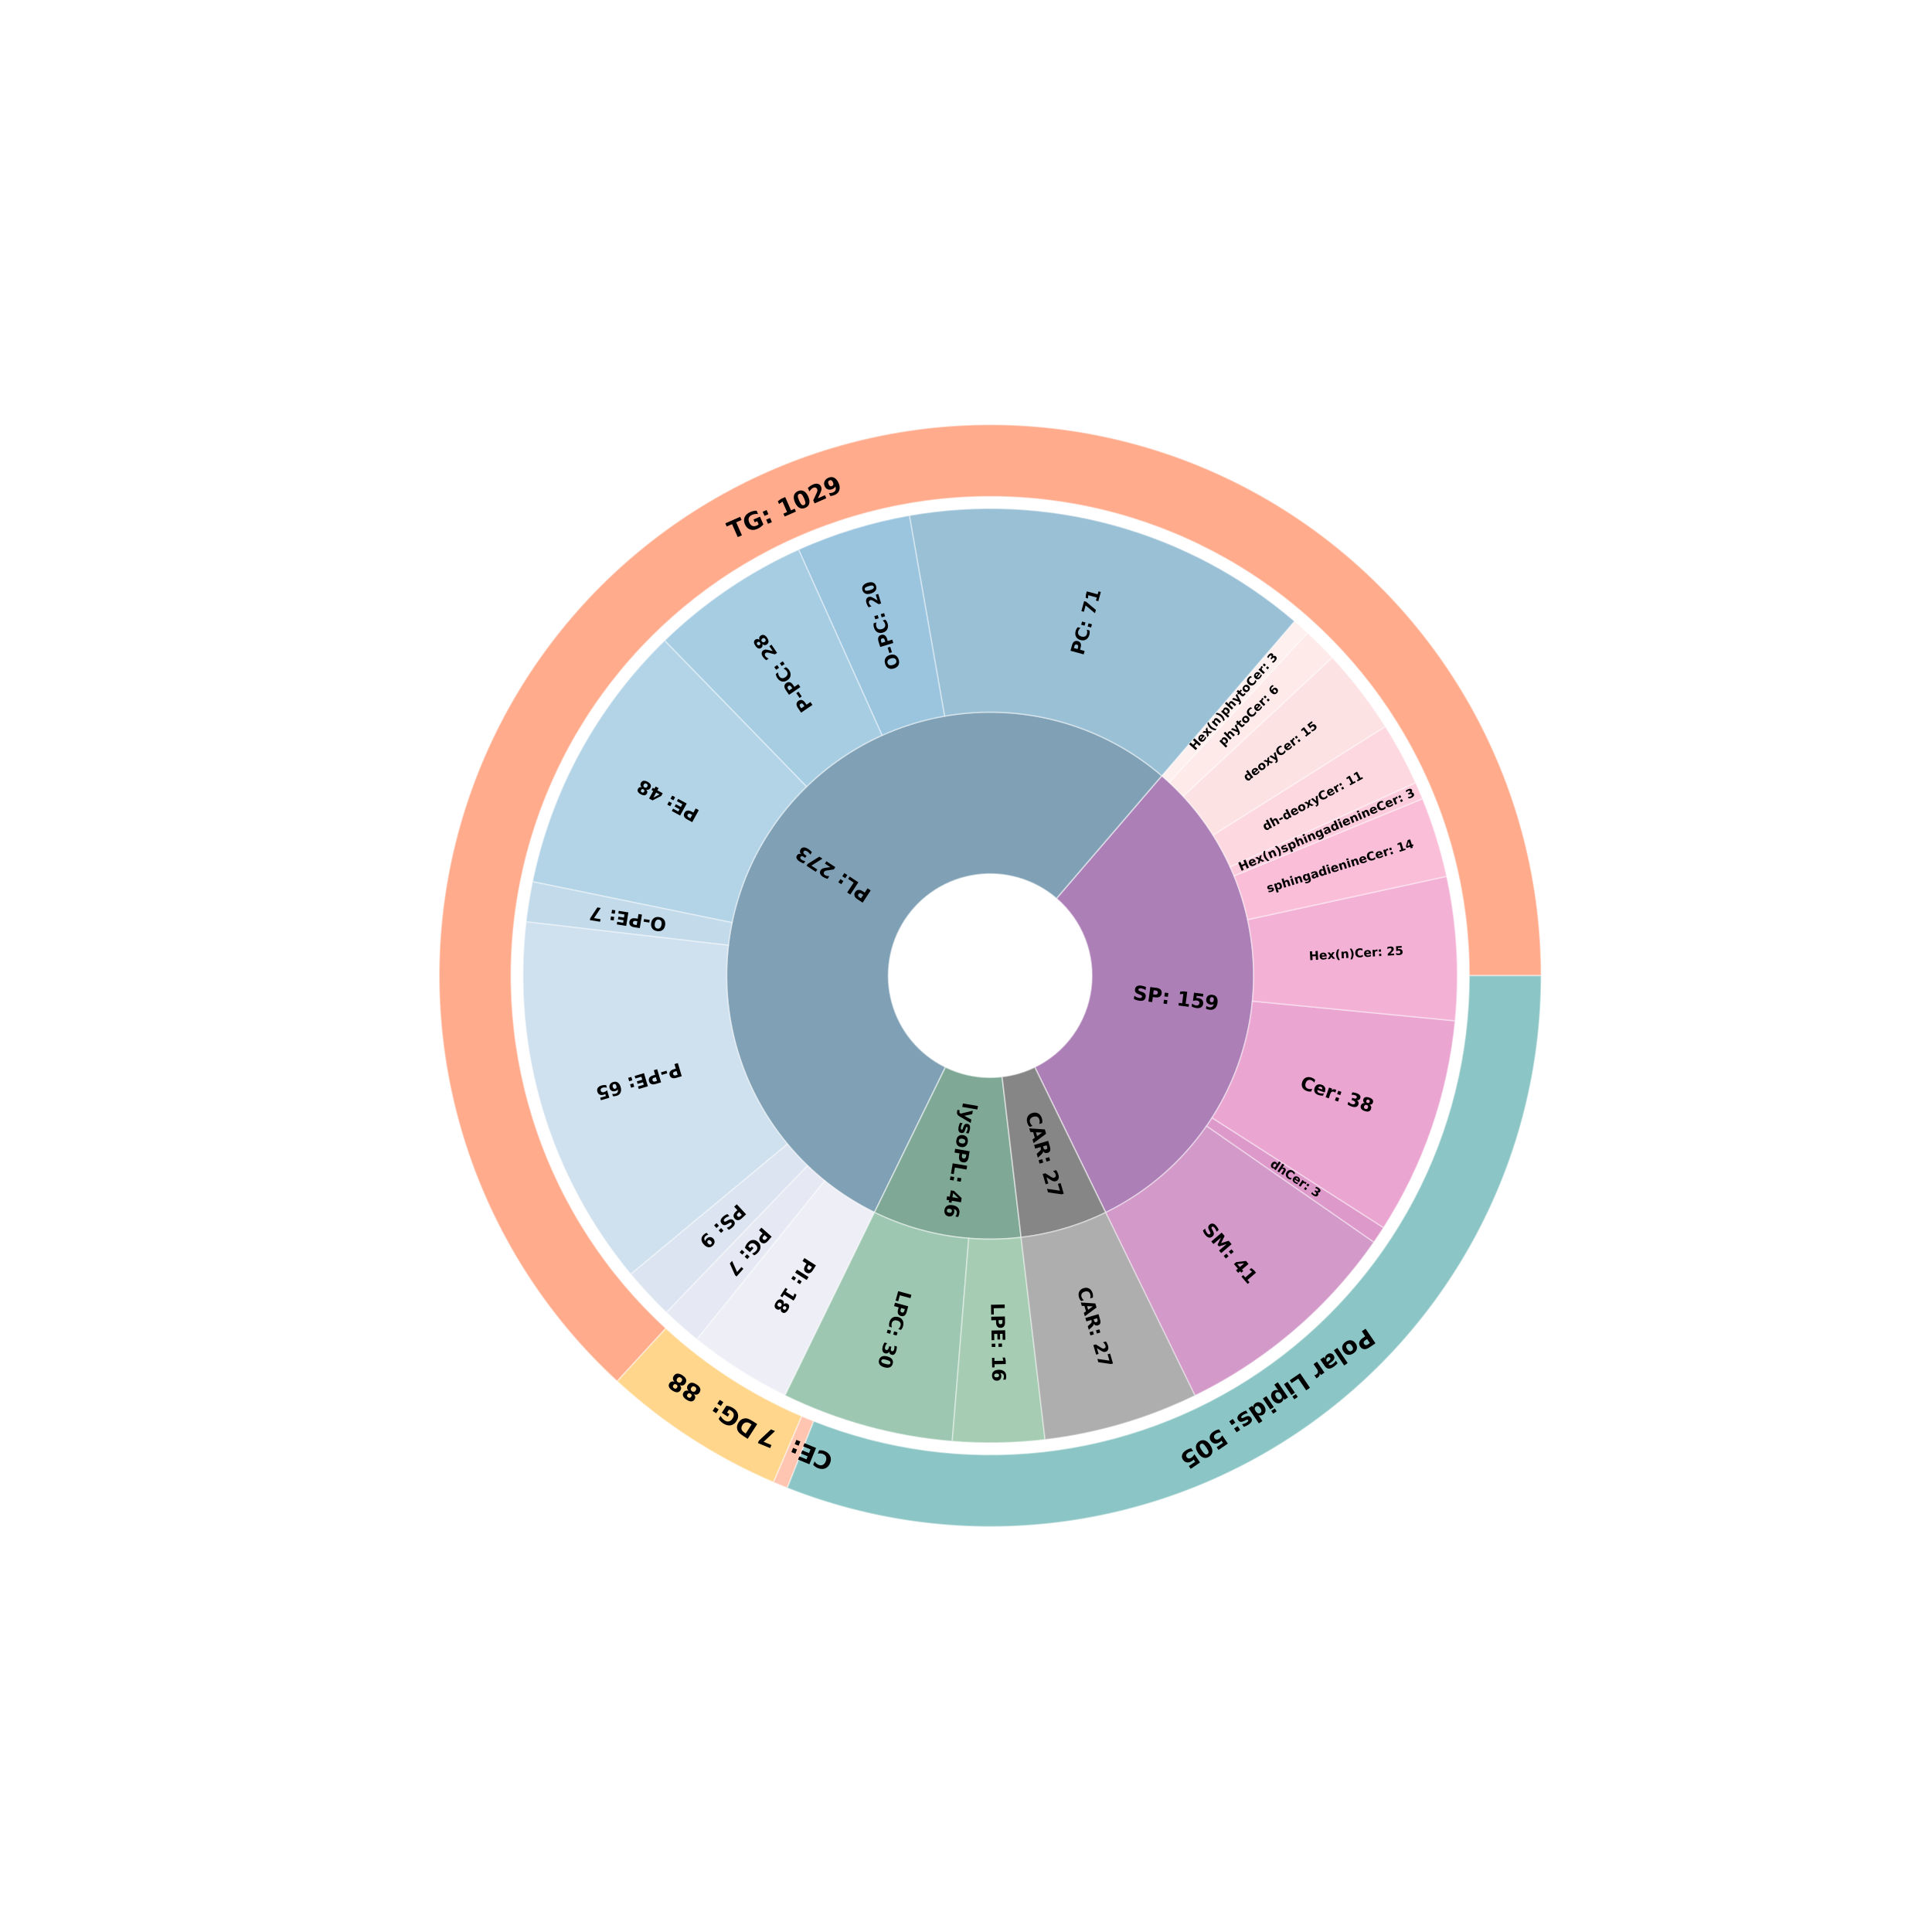 <?xml version="1.0" encoding="utf-8" standalone="no"?>
<!DOCTYPE svg PUBLIC "-//W3C//DTD SVG 1.1//EN"
  "http://www.w3.org/Graphics/SVG/1.1/DTD/svg11.dtd">
<!-- Created with matplotlib (https://matplotlib.org/) -->
<svg height="1440pt" version="1.1" viewBox="0 0 1440 1440" width="1440pt" xmlns="http://www.w3.org/2000/svg" xmlns:xlink="http://www.w3.org/1999/xlink">
 <defs>
  <style type="text/css">
*{stroke-linecap:butt;stroke-linejoin:round;}
  </style>
 </defs>
 <g id="figure_1">
  <g id="patch_1">
   <path d="M 0 1440 
L 1440 1440 
L 1440 0 
L 0 0 
z
" style="fill:#ffffff;"/>
  </g>
  <g id="axes_1">
   <g id="patch_2">
    <path d="M 824.103 903.738 
C 853.354 889.471 878.605 868.156 897.579 841.715 
C 916.554 815.274 928.662 784.527 932.812 752.248 
C 936.963 719.97 933.026 687.16 921.358 656.779 
C 909.69 626.398 890.652 599.388 865.962 578.186 
L 787.44 669.627 
C 796.979 677.818 804.335 688.254 808.843 699.992 
C 813.351 711.73 814.872 724.406 813.268 736.878 
C 811.665 749.349 806.987 761.229 799.656 771.444 
C 792.325 781.66 782.569 789.896 771.267 795.408 
L 824.103 903.738 
z
" style="fill:#5b006f;opacity:0.5;stroke:#ffffff;stroke-linejoin:miter;"/>
   </g>
   <g id="patch_3">
    <path d="M 865.962 578.186 
C 844.793 560.009 819.992 546.548 793.215 538.705 
C 766.438 530.861 738.295 528.812 710.664 532.696 
C 683.034 536.579 656.545 546.305 632.967 561.226 
C 609.39 576.147 589.26 595.921 573.922 619.23 
C 558.584 642.538 548.387 668.85 544.013 696.407 
C 539.638 723.964 541.186 752.139 548.552 779.052 
C 555.918 805.964 568.934 831.001 586.732 852.489 
C 604.531 873.978 626.705 891.429 651.775 903.678 
L 704.686 795.385 
C 695 790.652 686.432 783.91 679.556 775.607 
C 672.679 767.305 667.65 757.632 664.804 747.234 
C 661.958 736.836 661.36 725.95 663.05 715.303 
C 664.741 704.656 668.68 694.49 674.606 685.484 
C 680.532 676.479 688.31 668.838 697.419 663.074 
C 706.529 657.309 716.763 653.551 727.438 652.051 
C 738.114 650.55 748.988 651.342 759.333 654.372 
C 769.679 657.403 779.261 662.603 787.44 669.627 
L 865.962 578.186 
z
" style="fill:#03456c;opacity:0.5;stroke:#ffffff;stroke-linejoin:miter;"/>
   </g>
   <g id="patch_4">
    <path d="M 651.775 903.678 
C 668.637 911.917 686.594 917.696 705.097 920.84 
C 723.599 923.984 742.457 924.46 761.095 922.254 
L 746.923 802.562 
C 739.722 803.414 732.436 803.23 725.287 802.016 
C 718.139 800.801 711.201 798.568 704.686 795.385 
L 651.775 903.678 
z
" style="fill:#00522e;opacity:0.5;stroke:#ffffff;stroke-linejoin:miter;"/>
   </g>
   <g id="patch_5">
    <path d="M 761.095 922.254 
C 772.022 920.96 782.821 918.75 793.378 915.648 
C 803.935 912.545 814.213 908.561 824.103 903.738 
L 771.267 795.408 
C 767.446 797.271 763.475 798.811 759.396 800.009 
C 755.317 801.208 751.145 802.062 746.923 802.562 
L 761.095 922.254 
z
" style="fill:#0e0e0e;opacity:0.5;stroke:#ffffff;stroke-linejoin:miter;"/>
   </g>
   <g id="patch_6">
    <path d="M 890.637 1040.153 
C 917.281 1027.158 942.156 1010.814 964.658 991.517 
C 987.161 972.221 1007.108 950.129 1024.014 925.78 
L 899.341 839.219 
C 889.804 852.955 878.552 865.417 865.859 876.302 
C 853.165 887.187 839.133 896.407 824.103 903.738 
L 890.637 1040.153 
z
" style="fill:#8e017a;opacity:0.4;stroke:#ffffff;stroke-linejoin:miter;"/>
   </g>
   <g id="patch_7">
    <path d="M 1024.014 925.78 
C 1025.249 924 1026.468 922.209 1027.67 920.407 
C 1028.872 918.605 1030.057 916.792 1031.225 914.968 
L 903.409 833.12 
C 902.75 834.149 902.081 835.172 901.403 836.189 
C 900.725 837.205 900.038 838.216 899.341 839.219 
L 1024.014 925.78 
z
" style="fill:#ad017e;opacity:0.4;stroke:#ffffff;stroke-linejoin:miter;"/>
   </g>
   <g id="patch_8">
    <path d="M 1031.225 914.968 
C 1046.038 891.835 1058.062 867.031 1067.045 841.072 
C 1076.029 815.114 1081.909 788.183 1084.563 760.842 
L 933.497 746.178 
C 932 761.601 928.683 776.792 923.615 791.436 
C 918.548 806.079 911.765 820.071 903.409 833.12 
L 1031.225 914.968 
z
" style="fill:#ca208d;opacity:0.4;stroke:#ffffff;stroke-linejoin:miter;"/>
   </g>
   <g id="patch_9">
    <path d="M 1084.563 760.842 
C 1086.308 742.867 1086.652 724.783 1085.591 706.754 
C 1084.531 688.725 1082.069 670.807 1078.229 653.16 
L 929.924 685.434 
C 932.09 695.388 933.479 705.496 934.077 715.666 
C 934.675 725.837 934.481 736.038 933.497 746.178 
L 1084.563 760.842 
z
" style="fill:#e23e99;opacity:0.4;stroke:#ffffff;stroke-linejoin:miter;"/>
   </g>
   <g id="patch_10">
    <path d="M 1078.229 653.16 
C 1076.079 643.281 1073.5 633.5 1070.499 623.846 
C 1067.498 614.192 1064.078 604.673 1060.249 595.316 
L 919.781 652.804 
C 921.941 658.082 923.871 663.452 925.564 668.898 
C 927.256 674.344 928.711 679.861 929.924 685.434 
L 1078.229 653.16 
z
" style="fill:#f25d9f;opacity:0.4;stroke:#ffffff;stroke-linejoin:miter;"/>
   </g>
   <g id="patch_11">
    <path d="M 1060.249 595.316 
C 1059.428 593.311 1058.589 591.314 1057.731 589.325 
C 1056.874 587.336 1055.997 585.355 1055.103 583.382 
L 916.878 646.072 
C 917.383 647.185 917.877 648.302 918.361 649.424 
C 918.845 650.546 919.319 651.673 919.781 652.804 
L 1060.249 595.316 
z
" style="fill:#f87ea9;opacity:0.4;stroke:#ffffff;stroke-linejoin:miter;"/>
   </g>
   <g id="patch_12">
    <path d="M 1055.103 583.382 
C 1051.822 576.148 1048.294 569.029 1044.527 562.036 
C 1040.759 555.044 1036.753 548.182 1032.516 541.463 
L 904.137 622.425 
C 906.527 626.215 908.787 630.086 910.912 634.031 
C 913.038 637.975 915.028 641.991 916.878 646.072 
L 1055.103 583.382 
z
" style="fill:#fa9eb5;opacity:0.4;stroke:#ffffff;stroke-linejoin:miter;"/>
   </g>
   <g id="patch_13">
    <path d="M 1032.516 541.463 
C 1026.737 532.301 1020.535 523.413 1013.928 514.829 
C 1007.321 506.244 1000.317 497.973 992.939 490.042 
L 881.811 593.418 
C 885.974 597.893 889.924 602.558 893.651 607.401 
C 897.379 612.243 900.878 617.257 904.137 622.425 
L 1032.516 541.463 
z
" style="fill:#fbb6bc;opacity:0.4;stroke:#ffffff;stroke-linejoin:miter;"/>
   </g>
   <g id="patch_14">
    <path d="M 992.939 490.042 
C 989.988 486.87 986.978 483.753 983.911 480.693 
C 980.844 477.634 977.72 474.632 974.541 471.688 
L 871.433 583.065 
C 873.227 584.725 874.989 586.419 876.719 588.145 
C 878.449 589.871 880.147 591.629 881.811 593.418 
L 992.939 490.042 
z
" style="fill:#fccbc6;opacity:0.4;stroke:#ffffff;stroke-linejoin:miter;"/>
   </g>
   <g id="patch_15">
    <path d="M 974.541 471.688 
C 972.951 470.217 971.348 468.76 969.731 467.319 
C 968.114 465.877 966.484 464.451 964.841 463.039 
L 865.962 578.186 
C 866.889 578.982 867.808 579.787 868.72 580.6 
C 869.632 581.413 870.537 582.235 871.433 583.065 
L 974.541 471.688 
z
" style="fill:#fddbd7;opacity:0.4;stroke:#ffffff;stroke-linejoin:miter;"/>
   </g>
   <g id="patch_16">
    <path d="M 964.841 463.039 
C 925.791 429.506 879.788 405.046 830.151 391.424 
C 780.515 377.801 728.47 375.353 677.774 384.256 
L 704.026 533.744 
C 732.624 528.722 761.983 530.103 789.983 537.788 
C 817.983 545.472 843.934 559.27 865.962 578.186 
L 964.841 463.039 
z
" style="fill:#04629a;opacity:0.4;stroke:#ffffff;stroke-linejoin:miter;"/>
   </g>
   <g id="patch_17">
    <path d="M 677.774 384.256 
C 663.547 386.755 649.488 390.136 635.681 394.381 
C 621.873 398.626 608.343 403.726 595.169 409.651 
L 657.429 548.07 
C 664.86 544.727 672.493 541.851 680.281 539.456 
C 688.07 537.061 696.001 535.154 704.026 533.744 
L 677.774 384.256 
z
" style="fill:#056faf;opacity:0.4;stroke:#ffffff;stroke-linejoin:miter;"/>
   </g>
   <g id="patch_18">
    <path d="M 595.169 409.651 
C 576.72 417.95 559.029 427.84 542.297 439.21 
C 525.565 450.581 509.856 463.387 495.348 477.485 
L 601.119 586.335 
C 609.303 578.383 618.165 571.158 627.603 564.744 
C 637.042 558.33 647.022 552.751 657.429 548.07 
L 595.169 409.651 
z
" style="fill:#2383ba;opacity:0.4;stroke:#ffffff;stroke-linejoin:miter;"/>
   </g>
   <g id="patch_19">
    <path d="M 495.348 477.485 
C 470.446 501.683 449.303 529.469 432.622 559.921 
C 415.941 590.374 403.909 623.151 396.925 657.163 
L 545.598 687.692 
C 549.538 668.505 556.326 650.016 565.736 632.838 
C 575.145 615.66 587.072 599.985 601.119 586.335 
L 495.348 477.485 
z
" style="fill:#4295c3;opacity:0.4;stroke:#ffffff;stroke-linejoin:miter;"/>
   </g>
   <g id="patch_20">
    <path d="M 396.925 657.163 
C 395.908 662.114 394.999 667.087 394.199 672.077 
C 393.399 677.068 392.707 682.075 392.125 687.096 
L 542.891 704.577 
C 543.22 701.745 543.61 698.92 544.061 696.105 
C 544.512 693.29 545.025 690.485 545.598 687.692 
L 396.925 657.163 
z
" style="fill:#67a4cc;opacity:0.4;stroke:#ffffff;stroke-linejoin:miter;"/>
   </g>
   <g id="patch_21">
    <path d="M 392.125 687.096 
C 386.701 733.874 390.823 781.27 404.241 826.409 
C 417.658 871.549 440.095 913.5 470.19 949.72 
L 586.928 852.724 
C 569.951 832.292 557.294 808.627 549.726 783.164 
C 542.157 757.701 539.832 730.965 542.891 704.577 
L 392.125 687.096 
z
" style="fill:#88b1d4;opacity:0.4;stroke:#ffffff;stroke-linejoin:miter;"/>
   </g>
   <g id="patch_22">
    <path d="M 470.19 949.72 
C 474.343 954.719 478.635 959.6 483.061 964.358 
C 487.488 969.116 492.047 973.75 496.732 978.253 
L 601.9 868.82 
C 599.257 866.279 596.685 863.666 594.189 860.982 
C 591.692 858.297 589.27 855.544 586.928 852.724 
L 470.19 949.72 
z
" style="fill:#a5bddb;opacity:0.4;stroke:#ffffff;stroke-linejoin:miter;"/>
   </g>
   <g id="patch_23">
    <path d="M 496.732 978.253 
C 500.377 981.755 504.097 985.178 507.89 988.518 
C 511.683 991.858 515.549 995.116 519.484 998.288 
L 614.735 880.121 
C 612.515 878.332 610.334 876.494 608.194 874.61 
C 606.055 872.726 603.956 870.795 601.9 868.82 
L 496.732 978.253 
z
" style="fill:#c0c9e2;opacity:0.4;stroke:#ffffff;stroke-linejoin:miter;"/>
   </g>
   <g id="patch_24">
    <path d="M 519.484 998.288 
C 529.605 1006.446 540.176 1014.031 551.145 1021.008 
C 562.115 1027.984 573.466 1034.34 585.146 1040.047 
L 651.775 903.678 
C 645.186 900.459 638.783 896.873 632.595 892.938 
C 626.407 889.002 620.444 884.723 614.735 880.121 
L 519.484 998.288 
z
" style="fill:#d6d6e9;opacity:0.4;stroke:#ffffff;stroke-linejoin:miter;"/>
   </g>
   <g id="patch_25">
    <path d="M 585.146 1040.047 
C 604.623 1049.563 624.945 1057.24 645.849 1062.976 
C 666.753 1068.713 688.146 1072.486 709.752 1074.244 
L 722.065 922.969 
C 709.877 921.977 697.809 919.849 686.017 916.612 
C 674.225 913.376 662.762 909.046 651.775 903.678 
L 585.146 1040.047 
z
" style="fill:#0d733c;opacity:0.4;stroke:#ffffff;stroke-linejoin:miter;"/>
   </g>
   <g id="patch_26">
    <path d="M 709.752 1074.244 
C 721.268 1075.182 732.825 1075.545 744.378 1075.334 
C 755.931 1075.122 767.466 1074.335 778.941 1072.977 
L 761.095 922.254 
C 754.622 923.02 748.115 923.464 741.598 923.583 
C 735.081 923.702 728.562 923.497 722.065 922.969 
L 709.752 1074.244 
z
" style="fill:#228343;opacity:0.4;stroke:#ffffff;stroke-linejoin:miter;"/>
   </g>
   <g id="patch_27">
    <path d="M 778.941 1072.977 
C 798.312 1070.683 817.456 1066.766 836.171 1061.266 
C 854.885 1055.767 873.105 1048.704 890.637 1040.153 
L 824.103 903.738 
C 814.213 908.561 803.935 912.545 793.378 915.648 
C 782.821 918.75 772.022 920.96 761.095 922.254 
L 778.941 1072.977 
z
" style="fill:#363636;opacity:0.4;stroke:#ffffff;stroke-linejoin:miter;"/>
   </g>
   <g id="patch_28">
    <path d="M 1148.688 727.2 
C 1148.688 658.937 1131.668 591.739 1099.174 531.707 
C 1066.68 471.674 1019.726 420.679 962.573 383.352 
C 905.42 346.024 839.852 323.529 771.821 317.907 
C 703.79 312.285 635.419 323.713 572.914 351.153 
C 510.409 378.593 455.721 421.189 413.813 475.074 
C 371.906 528.958 344.087 592.451 332.882 659.788 
C 321.677 727.125 327.436 796.205 349.635 860.757 
C 371.835 925.309 409.782 983.32 460.033 1029.522 
L 496.289 990.089 
C 452.593 949.913 419.595 899.469 400.292 843.337 
C 380.988 787.204 375.98 727.135 385.724 668.581 
C 395.467 610.027 419.657 554.816 456.099 507.96 
C 492.54 461.103 540.095 424.064 594.447 400.203 
C 648.799 376.342 708.252 366.405 767.409 371.293 
C 826.567 376.181 883.582 395.743 933.281 428.201 
C 982.979 460.66 1023.809 505.003 1052.065 557.206 
C 1080.32 609.408 1095.12 667.841 1095.12 727.2 
L 1148.688 727.2 
z
" style="fill:#ff4500;opacity:0.45;stroke:#ffffff;stroke-linejoin:miter;"/>
   </g>
   <g id="patch_29">
    <path d="M 460.033 1029.522 
C 477.145 1045.257 495.563 1059.509 515.088 1072.127 
C 534.612 1084.745 555.173 1095.682 576.548 1104.821 
L 597.607 1055.566 
C 579.02 1047.619 561.141 1038.109 544.163 1027.137 
C 527.186 1016.165 511.17 1003.771 496.289 990.089 
L 460.033 1029.522 
z
" style="fill:#ffa500;opacity:0.45;stroke:#ffffff;stroke-linejoin:miter;"/>
   </g>
   <g id="patch_30">
    <path d="M 576.548 1104.821 
C 578.247 1105.548 579.951 1106.263 581.66 1106.966 
C 583.369 1107.67 585.083 1108.362 586.801 1109.042 
L 606.523 1059.237 
C 605.028 1058.645 603.538 1058.043 602.052 1057.432 
C 600.566 1056.82 599.084 1056.198 597.607 1055.566 
L 576.548 1104.821 
z
" style="fill:#ff7f50;opacity:0.45;stroke:#ffffff;stroke-linejoin:miter;"/>
   </g>
   <g id="patch_31">
    <path d="M 586.801 1109.042 
C 649.086 1133.705 716.469 1142.758 783.055 1135.409 
C 849.64 1128.06 913.428 1104.529 968.834 1066.876 
C 1024.241 1029.224 1069.603 978.58 1100.95 919.377 
C 1132.297 860.173 1148.688 794.19 1148.688 727.2 
L 1095.12 727.2 
C 1095.12 785.452 1080.867 842.829 1053.609 894.31 
C 1026.35 945.791 986.905 989.829 938.726 1022.571 
C 890.546 1055.312 835.079 1075.774 777.178 1082.164 
C 719.278 1088.555 660.683 1080.683 606.523 1059.237 
L 586.801 1109.042 
z
" style="fill:#008080;opacity:0.45;stroke:#ffffff;stroke-linejoin:miter;"/>
   </g>
   <g id="matplotlib.axis_1"/>
   <g id="matplotlib.axis_2"/>
   <g id="text_1">
    <!-- SP: 159 -->
    <defs>
     <path d="M 59.906 70.609 
L 59.906 55.172 
Q 53.906 57.859 48.188 59.219 
Q 42.484 60.594 37.406 60.594 
Q 30.672 60.594 27.438 58.734 
Q 24.219 56.891 24.219 52.984 
Q 24.219 50.047 26.391 48.406 
Q 28.562 46.781 34.281 45.609 
L 42.281 44 
Q 54.438 41.547 59.562 36.562 
Q 64.703 31.594 64.703 22.406 
Q 64.703 10.359 57.547 4.469 
Q 50.391 -1.422 35.688 -1.422 
Q 28.766 -1.422 21.781 -0.094 
Q 14.797 1.219 7.812 3.812 
L 7.812 19.672 
Q 14.797 15.969 21.312 14.078 
Q 27.828 12.203 33.891 12.203 
Q 40.047 12.203 43.312 14.25 
Q 46.578 16.312 46.578 20.125 
Q 46.578 23.531 44.359 25.391 
Q 42.141 27.25 35.5 28.719 
L 28.219 30.328 
Q 17.281 32.672 12.219 37.797 
Q 7.172 42.922 7.172 51.609 
Q 7.172 62.5 14.203 68.359 
Q 21.234 74.219 34.422 74.219 
Q 40.438 74.219 46.781 73.312 
Q 53.125 72.406 59.906 70.609 
z
" id="DejaVuSans-Bold-83"/>
     <path d="M 9.188 72.906 
L 40.375 72.906 
Q 54.297 72.906 61.734 66.719 
Q 69.188 60.547 69.188 49.125 
Q 69.188 37.641 61.734 31.469 
Q 54.297 25.297 40.375 25.297 
L 27.984 25.297 
L 27.984 0 
L 9.188 0 
z
M 27.984 59.281 
L 27.984 38.922 
L 38.375 38.922 
Q 43.844 38.922 46.828 41.578 
Q 49.812 44.234 49.812 49.125 
Q 49.812 54 46.828 56.641 
Q 43.844 59.281 38.375 59.281 
z
" id="DejaVuSans-Bold-80"/>
     <path d="M 11.188 54.688 
L 28.812 54.688 
L 28.812 35.797 
L 11.188 35.797 
z
M 11.188 18.891 
L 28.812 18.891 
L 28.812 0 
L 11.188 0 
z
" id="DejaVuSans-Bold-58"/>
     <path id="DejaVuSans-Bold-32"/>
     <path d="M 11.719 12.984 
L 28.328 12.984 
L 28.328 60.109 
L 11.281 56.594 
L 11.281 69.391 
L 28.219 72.906 
L 46.094 72.906 
L 46.094 12.984 
L 62.703 12.984 
L 62.703 0 
L 11.719 0 
z
" id="DejaVuSans-Bold-49"/>
     <path d="M 10.594 72.906 
L 57.328 72.906 
L 57.328 59.078 
L 25.594 59.078 
L 25.594 47.797 
Q 27.734 48.391 29.906 48.703 
Q 32.078 49.031 34.422 49.031 
Q 47.75 49.031 55.172 42.359 
Q 62.594 35.688 62.594 23.781 
Q 62.594 11.969 54.516 5.266 
Q 46.438 -1.422 32.078 -1.422 
Q 25.875 -1.422 19.797 -0.219 
Q 13.719 0.984 7.719 3.422 
L 7.719 18.219 
Q 13.672 14.797 19.016 13.078 
Q 24.359 11.375 29.109 11.375 
Q 35.938 11.375 39.859 14.719 
Q 43.797 18.062 43.797 23.781 
Q 43.797 29.547 39.859 32.859 
Q 35.938 36.188 29.109 36.188 
Q 25.047 36.188 20.453 35.125 
Q 15.875 34.078 10.594 31.891 
z
" id="DejaVuSans-Bold-53"/>
     <path d="M 10.016 1.609 
L 10.016 15.094 
Q 14.5 12.984 18.594 11.938 
Q 22.703 10.891 26.703 10.891 
Q 35.109 10.891 39.797 15.547 
Q 44.484 20.219 45.312 29.391 
Q 42 26.953 38.234 25.734 
Q 34.469 24.516 30.078 24.516 
Q 18.891 24.516 12.031 31.031 
Q 5.172 37.547 5.172 48.188 
Q 5.172 59.969 12.812 67.047 
Q 20.453 74.125 33.297 74.125 
Q 47.562 74.125 55.375 64.5 
Q 63.188 54.891 63.188 37.312 
Q 63.188 19.234 54.047 8.906 
Q 44.922 -1.422 29 -1.422 
Q 23.875 -1.422 19.188 -0.656 
Q 14.5 0.094 10.016 1.609 
z
M 33.203 36.719 
Q 38.141 36.719 40.625 39.906 
Q 43.109 43.109 43.109 49.516 
Q 43.109 55.859 40.625 59.078 
Q 38.141 62.312 33.203 62.312 
Q 28.266 62.312 25.781 59.078 
Q 23.297 55.859 23.297 49.516 
Q 23.297 43.109 25.781 39.906 
Q 28.266 36.719 33.203 36.719 
z
" id="DejaVuSans-Bold-57"/>
    </defs>
    <g transform="translate(843.888 744.988)rotate(-352.673)scale(0.15 -0.15)">
     <use xlink:href="#DejaVuSans-Bold-83"/>
     <use x="72.021" xlink:href="#DejaVuSans-Bold-80"/>
     <use x="145.312" xlink:href="#DejaVuSans-Bold-58"/>
     <use x="185.303" xlink:href="#DejaVuSans-Bold-32"/>
     <use x="220.117" xlink:href="#DejaVuSans-Bold-49"/>
     <use x="289.697" xlink:href="#DejaVuSans-Bold-53"/>
     <use x="359.277" xlink:href="#DejaVuSans-Bold-57"/>
    </g>
   </g>
   <g id="text_2">
    <!-- PL: 273 -->
    <defs>
     <path d="M 9.188 72.906 
L 27.984 72.906 
L 27.984 14.203 
L 60.984 14.203 
L 60.984 0 
L 9.188 0 
z
" id="DejaVuSans-Bold-76"/>
     <path d="M 28.812 13.812 
L 60.891 13.812 
L 60.891 0 
L 7.906 0 
L 7.906 13.812 
L 34.516 37.312 
Q 38.094 40.531 39.797 43.609 
Q 41.5 46.688 41.5 50 
Q 41.5 55.125 38.062 58.25 
Q 34.625 61.375 28.906 61.375 
Q 24.516 61.375 19.281 59.5 
Q 14.062 57.625 8.109 53.906 
L 8.109 69.922 
Q 14.453 72.016 20.656 73.109 
Q 26.859 74.219 32.812 74.219 
Q 45.906 74.219 53.156 68.453 
Q 60.406 62.703 60.406 52.391 
Q 60.406 46.438 57.328 41.281 
Q 54.25 36.141 44.391 27.484 
z
" id="DejaVuSans-Bold-50"/>
     <path d="M 6.688 72.906 
L 61.625 72.906 
L 61.625 62.312 
L 33.203 0 
L 14.891 0 
L 41.797 59.078 
L 6.688 59.078 
z
" id="DejaVuSans-Bold-55"/>
     <path d="M 46.578 39.312 
Q 53.953 37.406 57.781 32.688 
Q 61.625 27.984 61.625 20.703 
Q 61.625 9.859 53.312 4.219 
Q 45.016 -1.422 29.109 -1.422 
Q 23.484 -1.422 17.844 -0.516 
Q 12.203 0.391 6.688 2.203 
L 6.688 16.703 
Q 11.969 14.062 17.156 12.719 
Q 22.359 11.375 27.391 11.375 
Q 34.859 11.375 38.844 13.953 
Q 42.828 16.547 42.828 21.391 
Q 42.828 26.375 38.75 28.938 
Q 34.672 31.5 26.703 31.5 
L 19.188 31.5 
L 19.188 43.609 
L 27.094 43.609 
Q 34.188 43.609 37.641 45.828 
Q 41.109 48.047 41.109 52.594 
Q 41.109 56.781 37.734 59.078 
Q 34.375 61.375 28.219 61.375 
Q 23.688 61.375 19.047 60.344 
Q 14.406 59.328 9.812 57.328 
L 9.812 71.094 
Q 15.375 72.656 20.844 73.438 
Q 26.312 74.219 31.594 74.219 
Q 45.797 74.219 52.844 69.547 
Q 59.906 64.891 59.906 55.516 
Q 59.906 49.125 56.531 45.047 
Q 53.172 40.969 46.578 39.312 
z
" id="DejaVuSans-Bold-51"/>
    </defs>
    <g transform="translate(650.128 664.422)rotate(-146.653)scale(0.15 -0.15)">
     <use xlink:href="#DejaVuSans-Bold-80"/>
     <use x="73.291" xlink:href="#DejaVuSans-Bold-76"/>
     <use x="137.012" xlink:href="#DejaVuSans-Bold-58"/>
     <use x="177.002" xlink:href="#DejaVuSans-Bold-32"/>
     <use x="211.816" xlink:href="#DejaVuSans-Bold-50"/>
     <use x="281.396" xlink:href="#DejaVuSans-Bold-55"/>
     <use x="350.977" xlink:href="#DejaVuSans-Bold-51"/>
    </g>
   </g>
   <g id="text_3">
    <!-- lysoPL: 46 -->
    <defs>
     <path d="M 8.406 75.984 
L 25.875 75.984 
L 25.875 0 
L 8.406 0 
z
" id="DejaVuSans-Bold-108"/>
     <path d="M 1.219 54.688 
L 18.703 54.688 
L 33.406 17.578 
L 45.906 54.688 
L 63.375 54.688 
L 40.375 -5.172 
Q 36.922 -14.312 32.297 -17.938 
Q 27.688 -21.578 20.125 -21.578 
L 10.016 -21.578 
L 10.016 -10.109 
L 15.484 -10.109 
Q 19.922 -10.109 21.938 -8.688 
Q 23.969 -7.281 25.094 -3.609 
L 25.594 -2.094 
z
" id="DejaVuSans-Bold-121"/>
     <path d="M 51.125 52.984 
L 51.125 39.703 
Q 45.516 42.047 40.281 43.219 
Q 35.062 44.391 30.422 44.391 
Q 25.438 44.391 23.016 43.141 
Q 20.609 41.891 20.609 39.312 
Q 20.609 37.203 22.438 36.078 
Q 24.266 34.969 29 34.422 
L 32.078 33.984 
Q 45.516 32.281 50.141 28.375 
Q 54.781 24.469 54.781 16.109 
Q 54.781 7.375 48.328 2.969 
Q 41.891 -1.422 29.109 -1.422 
Q 23.688 -1.422 17.891 -0.562 
Q 12.109 0.297 6 2 
L 6 15.281 
Q 11.234 12.75 16.719 11.469 
Q 22.219 10.203 27.875 10.203 
Q 33.016 10.203 35.594 11.609 
Q 38.188 13.031 38.188 15.828 
Q 38.188 18.172 36.406 19.312 
Q 34.625 20.453 29.297 21.094 
L 26.219 21.484 
Q 14.547 22.953 9.859 26.906 
Q 5.172 30.859 5.172 38.922 
Q 5.172 47.609 11.125 51.797 
Q 17.094 56 29.391 56 
Q 34.234 56 39.547 55.266 
Q 44.875 54.547 51.125 52.984 
z
" id="DejaVuSans-Bold-115"/>
     <path d="M 34.422 43.5 
Q 28.609 43.5 25.562 39.328 
Q 22.516 35.156 22.516 27.297 
Q 22.516 19.438 25.562 15.25 
Q 28.609 11.078 34.422 11.078 
Q 40.141 11.078 43.156 15.25 
Q 46.188 19.438 46.188 27.297 
Q 46.188 35.156 43.156 39.328 
Q 40.141 43.5 34.422 43.5 
z
M 34.422 56 
Q 48.531 56 56.469 48.375 
Q 64.406 40.766 64.406 27.297 
Q 64.406 13.812 56.469 6.188 
Q 48.531 -1.422 34.422 -1.422 
Q 20.266 -1.422 12.281 6.188 
Q 4.297 13.812 4.297 27.297 
Q 4.297 40.766 12.281 48.375 
Q 20.266 56 34.422 56 
z
" id="DejaVuSans-Bold-111"/>
     <path d="M 36.812 57.422 
L 16.219 26.906 
L 36.812 26.906 
z
M 33.688 72.906 
L 54.594 72.906 
L 54.594 26.906 
L 64.984 26.906 
L 64.984 13.281 
L 54.594 13.281 
L 54.594 0 
L 36.812 0 
L 36.812 13.281 
L 4.5 13.281 
L 4.5 29.391 
z
" id="DejaVuSans-Bold-52"/>
     <path d="M 36.188 35.984 
Q 31.25 35.984 28.781 32.781 
Q 26.312 29.594 26.312 23.188 
Q 26.312 16.797 28.781 13.594 
Q 31.25 10.406 36.188 10.406 
Q 41.156 10.406 43.625 13.594 
Q 46.094 16.797 46.094 23.188 
Q 46.094 29.594 43.625 32.781 
Q 41.156 35.984 36.188 35.984 
z
M 59.422 71 
L 59.422 57.516 
Q 54.781 59.719 50.672 60.766 
Q 46.578 61.812 42.672 61.812 
Q 34.281 61.812 29.594 57.141 
Q 24.906 52.484 24.125 43.312 
Q 27.344 45.703 31.094 46.891 
Q 34.859 48.094 39.312 48.094 
Q 50.484 48.094 57.344 41.547 
Q 64.203 35.016 64.203 24.422 
Q 64.203 12.703 56.531 5.641 
Q 48.875 -1.422 35.984 -1.422 
Q 21.781 -1.422 13.984 8.172 
Q 6.203 17.781 6.203 35.406 
Q 6.203 53.469 15.312 63.797 
Q 24.422 74.125 40.281 74.125 
Q 45.312 74.125 50.047 73.344 
Q 54.781 72.562 59.422 71 
z
" id="DejaVuSans-Bold-54"/>
    </defs>
    <g transform="translate(717.886 821.215)rotate(-260.356)scale(0.15 -0.15)">
     <use xlink:href="#DejaVuSans-Bold-108"/>
     <use x="34.277" xlink:href="#DejaVuSans-Bold-121"/>
     <use x="99.463" xlink:href="#DejaVuSans-Bold-115"/>
     <use x="158.984" xlink:href="#DejaVuSans-Bold-111"/>
     <use x="227.686" xlink:href="#DejaVuSans-Bold-80"/>
     <use x="300.977" xlink:href="#DejaVuSans-Bold-76"/>
     <use x="364.697" xlink:href="#DejaVuSans-Bold-58"/>
     <use x="404.688" xlink:href="#DejaVuSans-Bold-32"/>
     <use x="439.502" xlink:href="#DejaVuSans-Bold-52"/>
     <use x="509.082" xlink:href="#DejaVuSans-Bold-54"/>
    </g>
   </g>
   <g id="text_4">
    <!-- CAR: 27 -->
    <defs>
     <path d="M 67 4 
Q 61.812 1.312 56.203 -0.047 
Q 50.594 -1.422 44.484 -1.422 
Q 26.266 -1.422 15.625 8.766 
Q 4.984 18.953 4.984 36.375 
Q 4.984 53.859 15.625 64.031 
Q 26.266 74.219 44.484 74.219 
Q 50.594 74.219 56.203 72.844 
Q 61.812 71.484 67 68.797 
L 67 53.719 
Q 61.766 57.281 56.688 58.938 
Q 51.609 60.594 46 60.594 
Q 35.938 60.594 30.172 54.141 
Q 24.422 47.703 24.422 36.375 
Q 24.422 25.094 30.172 18.641 
Q 35.938 12.203 46 12.203 
Q 51.609 12.203 56.688 13.859 
Q 61.766 15.531 67 19.094 
z
" id="DejaVuSans-Bold-67"/>
     <path d="M 53.422 13.281 
L 24.031 13.281 
L 19.391 0 
L 0.484 0 
L 27.484 72.906 
L 49.906 72.906 
L 76.906 0 
L 58.016 0 
z
M 28.719 26.812 
L 48.688 26.812 
L 38.719 55.812 
z
" id="DejaVuSans-Bold-65"/>
     <path d="M 35.891 40.578 
Q 41.797 40.578 44.359 42.766 
Q 46.922 44.969 46.922 50 
Q 46.922 54.984 44.359 57.125 
Q 41.797 59.281 35.891 59.281 
L 27.984 59.281 
L 27.984 40.578 
z
M 27.984 27.594 
L 27.984 0 
L 9.188 0 
L 9.188 72.906 
L 37.891 72.906 
Q 52.297 72.906 59 68.062 
Q 65.719 63.234 65.719 52.781 
Q 65.719 45.562 62.219 40.922 
Q 58.734 36.281 51.703 34.078 
Q 55.562 33.203 58.609 30.094 
Q 61.672 27 64.797 20.703 
L 75 0 
L 54.984 0 
L 46.094 18.109 
Q 43.406 23.578 40.641 25.578 
Q 37.891 27.594 33.297 27.594 
z
" id="DejaVuSans-Bold-82"/>
    </defs>
    <g transform="translate(764.007 830.379)rotate(-286.376)scale(0.15 -0.15)">
     <use xlink:href="#DejaVuSans-Bold-67"/>
     <use x="73.389" xlink:href="#DejaVuSans-Bold-65"/>
     <use x="150.781" xlink:href="#DejaVuSans-Bold-82"/>
     <use x="227.783" xlink:href="#DejaVuSans-Bold-58"/>
     <use x="267.773" xlink:href="#DejaVuSans-Bold-32"/>
     <use x="302.588" xlink:href="#DejaVuSans-Bold-50"/>
     <use x="372.168" xlink:href="#DejaVuSans-Bold-55"/>
    </g>
   </g>
   <g id="text_5">
    <!-- SM: 41 -->
    <defs>
     <path d="M 9.188 72.906 
L 33.109 72.906 
L 49.703 33.891 
L 66.406 72.906 
L 90.281 72.906 
L 90.281 0 
L 72.516 0 
L 72.516 53.328 
L 55.719 14.016 
L 43.797 14.016 
L 27 53.328 
L 27 0 
L 9.188 0 
z
" id="DejaVuSans-Bold-77"/>
    </defs>
    <g transform="translate(895.429 916.72)rotate(-310.614)scale(0.14 -0.14)">
     <use xlink:href="#DejaVuSans-Bold-83"/>
     <use x="72.021" xlink:href="#DejaVuSans-Bold-77"/>
     <use x="171.533" xlink:href="#DejaVuSans-Bold-58"/>
     <use x="211.523" xlink:href="#DejaVuSans-Bold-32"/>
     <use x="246.338" xlink:href="#DejaVuSans-Bold-52"/>
     <use x="315.918" xlink:href="#DejaVuSans-Bold-49"/>
    </g>
   </g>
   <g id="text_6">
    <!-- dhCer: 3 -->
    <defs>
     <path d="M 45.609 46.688 
L 45.609 75.984 
L 63.188 75.984 
L 63.188 0 
L 45.609 0 
L 45.609 7.906 
Q 42 3.078 37.641 0.828 
Q 33.297 -1.422 27.594 -1.422 
Q 17.484 -1.422 10.984 6.609 
Q 4.5 14.656 4.5 27.297 
Q 4.5 39.938 10.984 47.969 
Q 17.484 56 27.594 56 
Q 33.25 56 37.625 53.734 
Q 42 51.469 45.609 46.688 
z
M 34.078 11.281 
Q 39.703 11.281 42.656 15.375 
Q 45.609 19.484 45.609 27.297 
Q 45.609 35.109 42.656 39.203 
Q 39.703 43.312 34.078 43.312 
Q 28.516 43.312 25.562 39.203 
Q 22.609 35.109 22.609 27.297 
Q 22.609 19.484 25.562 15.375 
Q 28.516 11.281 34.078 11.281 
z
" id="DejaVuSans-Bold-100"/>
     <path d="M 63.375 33.297 
L 63.375 0 
L 45.797 0 
L 45.797 5.422 
L 45.797 25.391 
Q 45.797 32.562 45.484 35.25 
Q 45.172 37.938 44.391 39.203 
Q 43.359 40.922 41.594 41.875 
Q 39.844 42.828 37.594 42.828 
Q 32.125 42.828 29 38.594 
Q 25.875 34.375 25.875 26.906 
L 25.875 0 
L 8.406 0 
L 8.406 75.984 
L 25.875 75.984 
L 25.875 46.688 
Q 29.828 51.469 34.266 53.734 
Q 38.719 56 44.094 56 
Q 53.562 56 58.469 50.188 
Q 63.375 44.391 63.375 33.297 
z
" id="DejaVuSans-Bold-104"/>
     <path d="M 62.984 27.484 
L 62.984 22.516 
L 22.125 22.516 
Q 22.75 16.359 26.562 13.281 
Q 30.375 10.203 37.203 10.203 
Q 42.719 10.203 48.5 11.844 
Q 54.297 13.484 60.406 16.797 
L 60.406 3.328 
Q 54.203 0.984 48 -0.219 
Q 41.797 -1.422 35.594 -1.422 
Q 20.75 -1.422 12.516 6.125 
Q 4.297 13.672 4.297 27.297 
Q 4.297 40.672 12.375 48.328 
Q 20.453 56 34.625 56 
Q 47.516 56 55.25 48.234 
Q 62.984 40.484 62.984 27.484 
z
M 45.016 33.297 
Q 45.016 38.281 42.109 41.328 
Q 39.203 44.391 34.516 44.391 
Q 29.438 44.391 26.266 41.531 
Q 23.094 38.672 22.312 33.297 
z
" id="DejaVuSans-Bold-101"/>
     <path d="M 49.031 39.797 
Q 46.734 40.875 44.453 41.375 
Q 42.188 41.891 39.891 41.891 
Q 33.156 41.891 29.516 37.562 
Q 25.875 33.25 25.875 25.203 
L 25.875 0 
L 8.406 0 
L 8.406 54.688 
L 25.875 54.688 
L 25.875 45.703 
Q 29.25 51.078 33.609 53.531 
Q 37.984 56 44.094 56 
Q 44.969 56 45.984 55.922 
Q 47.016 55.859 48.969 55.609 
z
" id="DejaVuSans-Bold-114"/>
    </defs>
    <g transform="translate(946.13 869.006)rotate(-326.297)scale(0.09 -0.09)">
     <use xlink:href="#DejaVuSans-Bold-100"/>
     <use x="71.582" xlink:href="#DejaVuSans-Bold-104"/>
     <use x="142.773" xlink:href="#DejaVuSans-Bold-67"/>
     <use x="216.162" xlink:href="#DejaVuSans-Bold-101"/>
     <use x="283.984" xlink:href="#DejaVuSans-Bold-114"/>
     <use x="333.301" xlink:href="#DejaVuSans-Bold-58"/>
     <use x="373.291" xlink:href="#DejaVuSans-Bold-32"/>
     <use x="408.105" xlink:href="#DejaVuSans-Bold-51"/>
    </g>
   </g>
   <g id="text_7">
    <!-- Cer: 38 -->
    <defs>
     <path d="M 34.812 32.625 
Q 29.547 32.625 26.703 29.734 
Q 23.875 26.859 23.875 21.484 
Q 23.875 16.109 26.703 13.25 
Q 29.547 10.406 34.812 10.406 
Q 40.047 10.406 42.828 13.25 
Q 45.609 16.109 45.609 21.484 
Q 45.609 26.906 42.828 29.766 
Q 40.047 32.625 34.812 32.625 
z
M 21.094 38.812 
Q 14.453 40.828 11.078 44.969 
Q 7.719 49.125 7.719 55.328 
Q 7.719 64.547 14.594 69.375 
Q 21.484 74.219 34.812 74.219 
Q 48.047 74.219 54.922 69.406 
Q 61.812 64.594 61.812 55.328 
Q 61.812 49.125 58.422 44.969 
Q 55.031 40.828 48.391 38.812 
Q 55.812 36.766 59.594 32.156 
Q 63.375 27.547 63.375 20.516 
Q 63.375 9.672 56.172 4.125 
Q 48.969 -1.422 34.812 -1.422 
Q 20.609 -1.422 13.359 4.125 
Q 6.109 9.672 6.109 20.516 
Q 6.109 27.547 9.891 32.156 
Q 13.672 36.766 21.094 38.812 
z
M 25.484 53.422 
Q 25.484 49.078 27.906 46.734 
Q 30.328 44.391 34.812 44.391 
Q 39.203 44.391 41.594 46.734 
Q 44 49.078 44 53.422 
Q 44 57.766 41.594 60.078 
Q 39.203 62.406 34.812 62.406 
Q 30.328 62.406 27.906 60.062 
Q 25.484 57.719 25.484 53.422 
z
" id="DejaVuSans-Bold-56"/>
    </defs>
    <g transform="translate(968.28 810.981)rotate(-340.911)scale(0.14 -0.14)">
     <use xlink:href="#DejaVuSans-Bold-67"/>
     <use x="73.389" xlink:href="#DejaVuSans-Bold-101"/>
     <use x="141.211" xlink:href="#DejaVuSans-Bold-114"/>
     <use x="190.527" xlink:href="#DejaVuSans-Bold-58"/>
     <use x="230.518" xlink:href="#DejaVuSans-Bold-32"/>
     <use x="265.332" xlink:href="#DejaVuSans-Bold-51"/>
     <use x="334.912" xlink:href="#DejaVuSans-Bold-56"/>
    </g>
   </g>
   <g id="text_8">
    <!-- Hex(n)Cer: 25 -->
    <defs>
     <path d="M 9.188 72.906 
L 27.984 72.906 
L 27.984 45.125 
L 55.719 45.125 
L 55.719 72.906 
L 74.516 72.906 
L 74.516 0 
L 55.719 0 
L 55.719 30.906 
L 27.984 30.906 
L 27.984 0 
L 9.188 0 
z
" id="DejaVuSans-Bold-72"/>
     <path d="M 22.219 27.984 
L 2.484 54.688 
L 21 54.688 
L 32.172 38.484 
L 43.5 54.688 
L 62.016 54.688 
L 42.281 28.078 
L 62.984 0 
L 44.484 0 
L 32.172 17.281 
L 20.016 0 
L 1.516 0 
z
" id="DejaVuSans-Bold-120"/>
     <path d="M 37.703 -13.188 
L 23.188 -13.188 
Q 15.719 -1.125 12.156 9.734 
Q 8.594 20.609 8.594 31.297 
Q 8.594 42 12.172 52.953 
Q 15.766 63.922 23.188 75.875 
L 37.703 75.875 
Q 31.453 64.312 28.328 53.25 
Q 25.203 42.188 25.203 31.391 
Q 25.203 20.609 28.297 9.516 
Q 31.391 -1.562 37.703 -13.188 
z
" id="DejaVuSans-Bold-40"/>
     <path d="M 63.375 33.297 
L 63.375 0 
L 45.797 0 
L 45.797 5.422 
L 45.797 25.484 
Q 45.797 32.562 45.484 35.25 
Q 45.172 37.938 44.391 39.203 
Q 43.359 40.922 41.594 41.875 
Q 39.844 42.828 37.594 42.828 
Q 32.125 42.828 29 38.594 
Q 25.875 34.375 25.875 26.906 
L 25.875 0 
L 8.406 0 
L 8.406 54.688 
L 25.875 54.688 
L 25.875 46.688 
Q 29.828 51.469 34.266 53.734 
Q 38.719 56 44.094 56 
Q 53.562 56 58.469 50.188 
Q 63.375 44.391 63.375 33.297 
z
" id="DejaVuSans-Bold-110"/>
     <path d="M 8.016 -13.188 
Q 14.266 -1.562 17.391 9.516 
Q 20.516 20.609 20.516 31.391 
Q 20.516 42.188 17.391 53.25 
Q 14.266 64.312 8.016 75.875 
L 22.516 75.875 
Q 29.938 63.922 33.516 52.953 
Q 37.109 42 37.109 31.297 
Q 37.109 20.609 33.547 9.734 
Q 29.984 -1.125 22.516 -13.188 
z
" id="DejaVuSans-Bold-41"/>
    </defs>
    <g transform="translate(975.827 715.698)rotate(-3.366)scale(0.09 -0.09)">
     <use xlink:href="#DejaVuSans-Bold-72"/>
     <use x="83.691" xlink:href="#DejaVuSans-Bold-101"/>
     <use x="151.514" xlink:href="#DejaVuSans-Bold-120"/>
     <use x="216.016" xlink:href="#DejaVuSans-Bold-40"/>
     <use x="261.719" xlink:href="#DejaVuSans-Bold-110"/>
     <use x="332.91" xlink:href="#DejaVuSans-Bold-41"/>
     <use x="378.613" xlink:href="#DejaVuSans-Bold-67"/>
     <use x="452.002" xlink:href="#DejaVuSans-Bold-101"/>
     <use x="519.824" xlink:href="#DejaVuSans-Bold-114"/>
     <use x="569.141" xlink:href="#DejaVuSans-Bold-58"/>
     <use x="609.131" xlink:href="#DejaVuSans-Bold-32"/>
     <use x="643.945" xlink:href="#DejaVuSans-Bold-50"/>
     <use x="713.525" xlink:href="#DejaVuSans-Bold-53"/>
    </g>
   </g>
   <g id="text_9">
    <!-- sphingadienineCer: 14 -->
    <defs>
     <path d="M 25.875 7.906 
L 25.875 -20.797 
L 8.406 -20.797 
L 8.406 54.688 
L 25.875 54.688 
L 25.875 46.688 
Q 29.5 51.469 33.891 53.734 
Q 38.281 56 44 56 
Q 54.109 56 60.594 47.969 
Q 67.094 39.938 67.094 27.297 
Q 67.094 14.656 60.594 6.609 
Q 54.109 -1.422 44 -1.422 
Q 38.281 -1.422 33.891 0.844 
Q 29.5 3.125 25.875 7.906 
z
M 37.5 43.312 
Q 31.891 43.312 28.875 39.188 
Q 25.875 35.062 25.875 27.297 
Q 25.875 19.531 28.875 15.406 
Q 31.891 11.281 37.5 11.281 
Q 43.109 11.281 46.062 15.375 
Q 49.031 19.484 49.031 27.297 
Q 49.031 35.109 46.062 39.203 
Q 43.109 43.312 37.5 43.312 
z
" id="DejaVuSans-Bold-112"/>
     <path d="M 8.406 54.688 
L 25.875 54.688 
L 25.875 0 
L 8.406 0 
z
M 8.406 75.984 
L 25.875 75.984 
L 25.875 61.719 
L 8.406 61.719 
z
" id="DejaVuSans-Bold-105"/>
     <path d="M 45.609 9.281 
Q 42 4.5 37.641 2.25 
Q 33.297 0 27.594 0 
Q 17.578 0 11.031 7.875 
Q 4.5 15.766 4.5 27.984 
Q 4.5 40.234 11.031 48.062 
Q 17.578 55.906 27.594 55.906 
Q 33.297 55.906 37.641 53.656 
Q 42 51.422 45.609 46.578 
L 45.609 54.688 
L 63.188 54.688 
L 63.188 5.516 
Q 63.188 -7.672 54.859 -14.625 
Q 46.531 -21.578 30.719 -21.578 
Q 25.594 -21.578 20.797 -20.797 
Q 16.016 -20.016 11.188 -18.406 
L 11.188 -4.781 
Q 15.766 -7.422 20.156 -8.719 
Q 24.562 -10.016 29 -10.016 
Q 37.594 -10.016 41.594 -6.25 
Q 45.609 -2.484 45.609 5.516 
z
M 34.078 43.312 
Q 28.656 43.312 25.625 39.297 
Q 22.609 35.297 22.609 27.984 
Q 22.609 20.453 25.531 16.578 
Q 28.469 12.703 34.078 12.703 
Q 39.547 12.703 42.578 16.703 
Q 45.609 20.703 45.609 27.984 
Q 45.609 35.297 42.578 39.297 
Q 39.547 43.312 34.078 43.312 
z
" id="DejaVuSans-Bold-103"/>
     <path d="M 32.906 24.609 
Q 27.438 24.609 24.672 22.75 
Q 21.922 20.906 21.922 17.281 
Q 21.922 13.969 24.141 12.078 
Q 26.375 10.203 30.328 10.203 
Q 35.25 10.203 38.625 13.734 
Q 42 17.281 42 22.609 
L 42 24.609 
z
M 59.625 31.203 
L 59.625 0 
L 42 0 
L 42 8.109 
Q 38.484 3.125 34.078 0.844 
Q 29.688 -1.422 23.391 -1.422 
Q 14.891 -1.422 9.594 3.531 
Q 4.297 8.5 4.297 16.406 
Q 4.297 26.031 10.906 30.516 
Q 17.531 35.016 31.688 35.016 
L 42 35.016 
L 42 36.375 
Q 42 40.531 38.719 42.453 
Q 35.453 44.391 28.516 44.391 
Q 22.906 44.391 18.062 43.266 
Q 13.234 42.141 9.078 39.891 
L 9.078 53.219 
Q 14.703 54.594 20.359 55.297 
Q 26.031 56 31.688 56 
Q 46.484 56 53.047 50.172 
Q 59.625 44.344 59.625 31.203 
z
" id="DejaVuSans-Bold-97"/>
    </defs>
    <g transform="translate(945.187 665.362)rotate(-17.267)scale(0.09 -0.09)">
     <use xlink:href="#DejaVuSans-Bold-115"/>
     <use x="59.521" xlink:href="#DejaVuSans-Bold-112"/>
     <use x="131.104" xlink:href="#DejaVuSans-Bold-104"/>
     <use x="202.295" xlink:href="#DejaVuSans-Bold-105"/>
     <use x="236.572" xlink:href="#DejaVuSans-Bold-110"/>
     <use x="307.764" xlink:href="#DejaVuSans-Bold-103"/>
     <use x="379.346" xlink:href="#DejaVuSans-Bold-97"/>
     <use x="446.826" xlink:href="#DejaVuSans-Bold-100"/>
     <use x="518.408" xlink:href="#DejaVuSans-Bold-105"/>
     <use x="552.686" xlink:href="#DejaVuSans-Bold-101"/>
     <use x="620.508" xlink:href="#DejaVuSans-Bold-110"/>
     <use x="691.699" xlink:href="#DejaVuSans-Bold-105"/>
     <use x="725.977" xlink:href="#DejaVuSans-Bold-110"/>
     <use x="797.168" xlink:href="#DejaVuSans-Bold-101"/>
     <use x="864.99" xlink:href="#DejaVuSans-Bold-67"/>
     <use x="938.379" xlink:href="#DejaVuSans-Bold-101"/>
     <use x="1006.201" xlink:href="#DejaVuSans-Bold-114"/>
     <use x="1055.518" xlink:href="#DejaVuSans-Bold-58"/>
     <use x="1095.508" xlink:href="#DejaVuSans-Bold-32"/>
     <use x="1130.322" xlink:href="#DejaVuSans-Bold-49"/>
     <use x="1199.902" xlink:href="#DejaVuSans-Bold-52"/>
    </g>
   </g>
   <g id="text_10">
    <!-- Hex(n)sphingadienineCer: 3 -->
    <g transform="translate(924.732 649.343)rotate(-23.327)scale(0.09 -0.09)">
     <use xlink:href="#DejaVuSans-Bold-72"/>
     <use x="83.691" xlink:href="#DejaVuSans-Bold-101"/>
     <use x="151.514" xlink:href="#DejaVuSans-Bold-120"/>
     <use x="216.016" xlink:href="#DejaVuSans-Bold-40"/>
     <use x="261.719" xlink:href="#DejaVuSans-Bold-110"/>
     <use x="332.91" xlink:href="#DejaVuSans-Bold-41"/>
     <use x="378.613" xlink:href="#DejaVuSans-Bold-115"/>
     <use x="438.135" xlink:href="#DejaVuSans-Bold-112"/>
     <use x="509.717" xlink:href="#DejaVuSans-Bold-104"/>
     <use x="580.908" xlink:href="#DejaVuSans-Bold-105"/>
     <use x="615.186" xlink:href="#DejaVuSans-Bold-110"/>
     <use x="686.377" xlink:href="#DejaVuSans-Bold-103"/>
     <use x="757.959" xlink:href="#DejaVuSans-Bold-97"/>
     <use x="825.439" xlink:href="#DejaVuSans-Bold-100"/>
     <use x="897.021" xlink:href="#DejaVuSans-Bold-105"/>
     <use x="931.299" xlink:href="#DejaVuSans-Bold-101"/>
     <use x="999.121" xlink:href="#DejaVuSans-Bold-110"/>
     <use x="1070.312" xlink:href="#DejaVuSans-Bold-105"/>
     <use x="1104.59" xlink:href="#DejaVuSans-Bold-110"/>
     <use x="1175.781" xlink:href="#DejaVuSans-Bold-101"/>
     <use x="1243.604" xlink:href="#DejaVuSans-Bold-67"/>
     <use x="1316.992" xlink:href="#DejaVuSans-Bold-101"/>
     <use x="1384.814" xlink:href="#DejaVuSans-Bold-114"/>
     <use x="1434.131" xlink:href="#DejaVuSans-Bold-58"/>
     <use x="1474.121" xlink:href="#DejaVuSans-Bold-32"/>
     <use x="1508.936" xlink:href="#DejaVuSans-Bold-51"/>
    </g>
   </g>
   <g id="text_11">
    <!-- dh-deoxyCer: 11 -->
    <defs>
     <path d="M 5.422 35.891 
L 36.078 35.891 
L 36.078 21.688 
L 5.422 21.688 
z
" id="DejaVuSans-Bold-45"/>
    </defs>
    <g transform="translate(943.079 619.479)rotate(-28.317)scale(0.09 -0.09)">
     <use xlink:href="#DejaVuSans-Bold-100"/>
     <use x="71.582" xlink:href="#DejaVuSans-Bold-104"/>
     <use x="142.773" xlink:href="#DejaVuSans-Bold-45"/>
     <use x="184.277" xlink:href="#DejaVuSans-Bold-100"/>
     <use x="255.859" xlink:href="#DejaVuSans-Bold-101"/>
     <use x="323.682" xlink:href="#DejaVuSans-Bold-111"/>
     <use x="392.383" xlink:href="#DejaVuSans-Bold-120"/>
     <use x="456.885" xlink:href="#DejaVuSans-Bold-121"/>
     <use x="522.07" xlink:href="#DejaVuSans-Bold-67"/>
     <use x="595.459" xlink:href="#DejaVuSans-Bold-101"/>
     <use x="663.281" xlink:href="#DejaVuSans-Bold-114"/>
     <use x="712.598" xlink:href="#DejaVuSans-Bold-58"/>
     <use x="752.588" xlink:href="#DejaVuSans-Bold-32"/>
     <use x="787.402" xlink:href="#DejaVuSans-Bold-49"/>
     <use x="856.982" xlink:href="#DejaVuSans-Bold-49"/>
    </g>
   </g>
   <g id="text_12">
    <!-- deoxyCer: 15 -->
    <g transform="translate(929.626 582.802)rotate(-37.584)scale(0.09 -0.09)">
     <use xlink:href="#DejaVuSans-Bold-100"/>
     <use x="71.582" xlink:href="#DejaVuSans-Bold-101"/>
     <use x="139.404" xlink:href="#DejaVuSans-Bold-111"/>
     <use x="208.105" xlink:href="#DejaVuSans-Bold-120"/>
     <use x="272.607" xlink:href="#DejaVuSans-Bold-121"/>
     <use x="337.793" xlink:href="#DejaVuSans-Bold-67"/>
     <use x="411.182" xlink:href="#DejaVuSans-Bold-101"/>
     <use x="479.004" xlink:href="#DejaVuSans-Bold-114"/>
     <use x="528.32" xlink:href="#DejaVuSans-Bold-58"/>
     <use x="568.311" xlink:href="#DejaVuSans-Bold-32"/>
     <use x="603.125" xlink:href="#DejaVuSans-Bold-49"/>
     <use x="672.705" xlink:href="#DejaVuSans-Bold-53"/>
    </g>
   </g>
   <g id="text_13">
    <!-- phytoCer: 6 -->
    <defs>
     <path d="M 27.484 70.219 
L 27.484 54.688 
L 45.516 54.688 
L 45.516 42.188 
L 27.484 42.188 
L 27.484 19 
Q 27.484 15.188 29 13.844 
Q 30.516 12.5 35.016 12.5 
L 44 12.5 
L 44 0 
L 29 0 
Q 18.656 0 14.328 4.312 
Q 10.016 8.641 10.016 19 
L 10.016 42.188 
L 1.312 42.188 
L 1.312 54.688 
L 10.016 54.688 
L 10.016 70.219 
z
" id="DejaVuSans-Bold-116"/>
    </defs>
    <g transform="translate(911.818 556.427)rotate(-45.069)scale(0.09 -0.09)">
     <use xlink:href="#DejaVuSans-Bold-112"/>
     <use x="71.582" xlink:href="#DejaVuSans-Bold-104"/>
     <use x="142.773" xlink:href="#DejaVuSans-Bold-121"/>
     <use x="207.959" xlink:href="#DejaVuSans-Bold-116"/>
     <use x="255.762" xlink:href="#DejaVuSans-Bold-111"/>
     <use x="324.463" xlink:href="#DejaVuSans-Bold-67"/>
     <use x="397.852" xlink:href="#DejaVuSans-Bold-101"/>
     <use x="465.674" xlink:href="#DejaVuSans-Bold-114"/>
     <use x="514.99" xlink:href="#DejaVuSans-Bold-58"/>
     <use x="554.98" xlink:href="#DejaVuSans-Bold-32"/>
     <use x="589.795" xlink:href="#DejaVuSans-Bold-54"/>
    </g>
   </g>
   <g id="text_14">
    <!-- Hex(n)phytoCer: 3 -->
    <g transform="translate(890.65 559.685)rotate(-48.277)scale(0.09 -0.09)">
     <use xlink:href="#DejaVuSans-Bold-72"/>
     <use x="83.691" xlink:href="#DejaVuSans-Bold-101"/>
     <use x="151.514" xlink:href="#DejaVuSans-Bold-120"/>
     <use x="216.016" xlink:href="#DejaVuSans-Bold-40"/>
     <use x="261.719" xlink:href="#DejaVuSans-Bold-110"/>
     <use x="332.91" xlink:href="#DejaVuSans-Bold-41"/>
     <use x="378.613" xlink:href="#DejaVuSans-Bold-112"/>
     <use x="450.195" xlink:href="#DejaVuSans-Bold-104"/>
     <use x="521.387" xlink:href="#DejaVuSans-Bold-121"/>
     <use x="586.572" xlink:href="#DejaVuSans-Bold-116"/>
     <use x="634.375" xlink:href="#DejaVuSans-Bold-111"/>
     <use x="703.076" xlink:href="#DejaVuSans-Bold-67"/>
     <use x="776.465" xlink:href="#DejaVuSans-Bold-101"/>
     <use x="844.287" xlink:href="#DejaVuSans-Bold-114"/>
     <use x="893.604" xlink:href="#DejaVuSans-Bold-58"/>
     <use x="933.594" xlink:href="#DejaVuSans-Bold-32"/>
     <use x="968.408" xlink:href="#DejaVuSans-Bold-51"/>
    </g>
   </g>
   <g id="text_15">
    <!-- PC: 71 -->
    <g transform="translate(807.383 488.983)rotate(-74.653)scale(0.14 -0.14)">
     <use xlink:href="#DejaVuSans-Bold-80"/>
     <use x="73.291" xlink:href="#DejaVuSans-Bold-67"/>
     <use x="146.68" xlink:href="#DejaVuSans-Bold-58"/>
     <use x="186.67" xlink:href="#DejaVuSans-Bold-32"/>
     <use x="221.484" xlink:href="#DejaVuSans-Bold-55"/>
     <use x="291.064" xlink:href="#DejaVuSans-Bold-49"/>
    </g>
   </g>
   <g id="text_16">
    <!-- O-PC: 20 -->
    <defs>
     <path d="M 42.484 60.594 
Q 33.891 60.594 29.156 54.25 
Q 24.422 47.906 24.422 36.375 
Q 24.422 24.906 29.156 18.547 
Q 33.891 12.203 42.484 12.203 
Q 51.125 12.203 55.859 18.547 
Q 60.594 24.906 60.594 36.375 
Q 60.594 47.906 55.859 54.25 
Q 51.125 60.594 42.484 60.594 
z
M 42.484 74.219 
Q 60.062 74.219 70.016 64.156 
Q 79.984 54.109 79.984 36.375 
Q 79.984 18.703 70.016 8.641 
Q 60.062 -1.422 42.484 -1.422 
Q 24.953 -1.422 14.969 8.641 
Q 4.984 18.703 4.984 36.375 
Q 4.984 54.109 14.969 64.156 
Q 24.953 74.219 42.484 74.219 
z
" id="DejaVuSans-Bold-79"/>
     <path d="M 46 36.531 
Q 46 50.203 43.438 55.781 
Q 40.875 61.375 34.812 61.375 
Q 28.766 61.375 26.172 55.781 
Q 23.578 50.203 23.578 36.531 
Q 23.578 22.703 26.172 17.031 
Q 28.766 11.375 34.812 11.375 
Q 40.828 11.375 43.406 17.031 
Q 46 22.703 46 36.531 
z
M 64.797 36.375 
Q 64.797 18.266 56.984 8.422 
Q 49.172 -1.422 34.812 -1.422 
Q 20.406 -1.422 12.594 8.422 
Q 4.781 18.266 4.781 36.375 
Q 4.781 54.547 12.594 64.375 
Q 20.406 74.219 34.812 74.219 
Q 49.172 74.219 56.984 64.375 
Q 64.797 54.547 64.797 36.375 
z
" id="DejaVuSans-Bold-48"/>
    </defs>
    <g transform="translate(671.393 497.398)rotate(-107.089)scale(0.14 -0.14)">
     <use xlink:href="#DejaVuSans-Bold-79"/>
     <use x="85.025" xlink:href="#DejaVuSans-Bold-45"/>
     <use x="126.529" xlink:href="#DejaVuSans-Bold-80"/>
     <use x="199.82" xlink:href="#DejaVuSans-Bold-67"/>
     <use x="273.209" xlink:href="#DejaVuSans-Bold-58"/>
     <use x="313.199" xlink:href="#DejaVuSans-Bold-32"/>
     <use x="348.014" xlink:href="#DejaVuSans-Bold-50"/>
     <use x="417.594" xlink:href="#DejaVuSans-Bold-48"/>
    </g>
   </g>
   <g id="text_17">
    <!-- P-PC: 28 -->
    <g transform="translate(606.273 526.482)rotate(-124.198)scale(0.14 -0.14)">
     <use xlink:href="#DejaVuSans-Bold-80"/>
     <use x="73.275" xlink:href="#DejaVuSans-Bold-45"/>
     <use x="114.779" xlink:href="#DejaVuSans-Bold-80"/>
     <use x="188.07" xlink:href="#DejaVuSans-Bold-67"/>
     <use x="261.459" xlink:href="#DejaVuSans-Bold-58"/>
     <use x="301.449" xlink:href="#DejaVuSans-Bold-32"/>
     <use x="336.264" xlink:href="#DejaVuSans-Bold-50"/>
     <use x="405.844" xlink:href="#DejaVuSans-Bold-56"/>
    </g>
   </g>
   <g id="text_18">
    <!-- PE: 48 -->
    <defs>
     <path d="M 9.188 72.906 
L 59.906 72.906 
L 59.906 58.688 
L 27.984 58.688 
L 27.984 45.125 
L 58.016 45.125 
L 58.016 30.906 
L 27.984 30.906 
L 27.984 14.203 
L 60.984 14.203 
L 60.984 0 
L 9.188 0 
z
" id="DejaVuSans-Bold-69"/>
    </defs>
    <g transform="translate(521.963 604.456)rotate(-151.287)scale(0.14 -0.14)">
     <use xlink:href="#DejaVuSans-Bold-80"/>
     <use x="73.291" xlink:href="#DejaVuSans-Bold-69"/>
     <use x="141.602" xlink:href="#DejaVuSans-Bold-58"/>
     <use x="181.592" xlink:href="#DejaVuSans-Bold-32"/>
     <use x="216.406" xlink:href="#DejaVuSans-Bold-52"/>
     <use x="285.986" xlink:href="#DejaVuSans-Bold-56"/>
    </g>
   </g>
   <g id="text_19">
    <!-- O-PE: 7 -->
    <g transform="translate(497.24 684.686)rotate(-170.891)scale(0.14 -0.14)">
     <use xlink:href="#DejaVuSans-Bold-79"/>
     <use x="85.025" xlink:href="#DejaVuSans-Bold-45"/>
     <use x="126.529" xlink:href="#DejaVuSans-Bold-80"/>
     <use x="199.82" xlink:href="#DejaVuSans-Bold-69"/>
     <use x="268.131" xlink:href="#DejaVuSans-Bold-58"/>
     <use x="308.121" xlink:href="#DejaVuSans-Bold-32"/>
     <use x="342.936" xlink:href="#DejaVuSans-Bold-55"/>
    </g>
   </g>
   <g id="text_20">
    <!-- P-PE: 65 -->
    <g transform="translate(506.458 791.995)rotate(-196.554)scale(0.14 -0.14)">
     <use xlink:href="#DejaVuSans-Bold-80"/>
     <use x="73.275" xlink:href="#DejaVuSans-Bold-45"/>
     <use x="114.779" xlink:href="#DejaVuSans-Bold-80"/>
     <use x="188.07" xlink:href="#DejaVuSans-Bold-69"/>
     <use x="256.381" xlink:href="#DejaVuSans-Bold-58"/>
     <use x="296.371" xlink:href="#DejaVuSans-Bold-32"/>
     <use x="331.186" xlink:href="#DejaVuSans-Bold-54"/>
     <use x="400.766" xlink:href="#DejaVuSans-Bold-53"/>
    </g>
   </g>
   <g id="text_21">
    <!-- PS: 9 -->
    <g transform="translate(550.089 896.729)rotate(-222.931)scale(0.14 -0.14)">
     <use xlink:href="#DejaVuSans-Bold-80"/>
     <use x="73.291" xlink:href="#DejaVuSans-Bold-83"/>
     <use x="145.312" xlink:href="#DejaVuSans-Bold-58"/>
     <use x="185.303" xlink:href="#DejaVuSans-Bold-32"/>
     <use x="220.117" xlink:href="#DejaVuSans-Bold-57"/>
    </g>
   </g>
   <g id="text_22">
    <!-- PG: 7 -->
    <defs>
     <path d="M 74.703 5.422 
Q 67.672 2 60.109 0.281 
Q 52.547 -1.422 44.484 -1.422 
Q 26.266 -1.422 15.625 8.766 
Q 4.984 18.953 4.984 36.375 
Q 4.984 54 15.812 64.109 
Q 26.656 74.219 45.516 74.219 
Q 52.781 74.219 59.438 72.844 
Q 66.109 71.484 72.016 68.797 
L 72.016 53.719 
Q 65.922 57.172 59.891 58.875 
Q 53.859 60.594 47.797 60.594 
Q 36.578 60.594 30.5 54.312 
Q 24.422 48.047 24.422 36.375 
Q 24.422 24.812 30.281 18.5 
Q 36.141 12.203 46.922 12.203 
Q 49.859 12.203 52.375 12.562 
Q 54.891 12.938 56.891 13.719 
L 56.891 27.875 
L 45.406 27.875 
L 45.406 40.484 
L 74.703 40.484 
z
" id="DejaVuSans-Bold-71"/>
    </defs>
    <g transform="translate(568.331 914.034)rotate(-228.634)scale(0.14 -0.14)">
     <use xlink:href="#DejaVuSans-Bold-80"/>
     <use x="73.291" xlink:href="#DejaVuSans-Bold-71"/>
     <use x="155.371" xlink:href="#DejaVuSans-Bold-58"/>
     <use x="195.361" xlink:href="#DejaVuSans-Bold-32"/>
     <use x="230.176" xlink:href="#DejaVuSans-Bold-55"/>
    </g>
   </g>
   <g id="text_23">
    <!-- PI: 18 -->
    <defs>
     <path d="M 9.188 72.906 
L 27.984 72.906 
L 27.984 0 
L 9.188 0 
z
" id="DejaVuSans-Bold-73"/>
    </defs>
    <g transform="translate(600.247 936.601)rotate(-237.545)scale(0.14 -0.14)">
     <use xlink:href="#DejaVuSans-Bold-80"/>
     <use x="73.291" xlink:href="#DejaVuSans-Bold-73"/>
     <use x="110.498" xlink:href="#DejaVuSans-Bold-58"/>
     <use x="150.488" xlink:href="#DejaVuSans-Bold-32"/>
     <use x="185.303" xlink:href="#DejaVuSans-Bold-49"/>
     <use x="254.883" xlink:href="#DejaVuSans-Bold-56"/>
    </g>
   </g>
   <g id="text_24">
    <!-- LPC: 30 -->
    <g transform="translate(669.798 961.116)rotate(-254.653)scale(0.14 -0.14)">
     <use xlink:href="#DejaVuSans-Bold-76"/>
     <use x="63.721" xlink:href="#DejaVuSans-Bold-80"/>
     <use x="137.012" xlink:href="#DejaVuSans-Bold-67"/>
     <use x="210.4" xlink:href="#DejaVuSans-Bold-58"/>
     <use x="250.391" xlink:href="#DejaVuSans-Bold-32"/>
     <use x="285.205" xlink:href="#DejaVuSans-Bold-51"/>
     <use x="354.785" xlink:href="#DejaVuSans-Bold-48"/>
    </g>
   </g>
   <g id="text_25">
    <!-- LPE: 16 -->
    <g transform="translate(738.606 971.211)rotate(-271.05)scale(0.14 -0.14)">
     <use xlink:href="#DejaVuSans-Bold-76"/>
     <use x="63.721" xlink:href="#DejaVuSans-Bold-80"/>
     <use x="137.012" xlink:href="#DejaVuSans-Bold-69"/>
     <use x="205.322" xlink:href="#DejaVuSans-Bold-58"/>
     <use x="245.312" xlink:href="#DejaVuSans-Bold-32"/>
     <use x="280.127" xlink:href="#DejaVuSans-Bold-49"/>
     <use x="349.707" xlink:href="#DejaVuSans-Bold-54"/>
    </g>
   </g>
   <g id="text_26">
    <!-- CAR: 27 -->
    <g transform="translate(802.639 960.864)rotate(-286.376)scale(0.14 -0.14)">
     <use xlink:href="#DejaVuSans-Bold-67"/>
     <use x="73.389" xlink:href="#DejaVuSans-Bold-65"/>
     <use x="150.781" xlink:href="#DejaVuSans-Bold-82"/>
     <use x="227.783" xlink:href="#DejaVuSans-Bold-58"/>
     <use x="267.773" xlink:href="#DejaVuSans-Bold-32"/>
     <use x="302.588" xlink:href="#DejaVuSans-Bold-50"/>
     <use x="372.168" xlink:href="#DejaVuSans-Bold-55"/>
    </g>
   </g>
   <g id="text_27">
    <!-- TG: 1029 -->
    <defs>
     <path d="M 0.484 72.906 
L 67.672 72.906 
L 67.672 58.688 
L 43.5 58.688 
L 43.5 0 
L 24.703 0 
L 24.703 58.688 
L 0.484 58.688 
z
" id="DejaVuSans-Bold-84"/>
    </defs>
    <g transform="translate(545.807 402.117)rotate(-23.702)scale(0.18 -0.18)">
     <use xlink:href="#DejaVuSans-Bold-84"/>
     <use x="68.213" xlink:href="#DejaVuSans-Bold-71"/>
     <use x="150.293" xlink:href="#DejaVuSans-Bold-58"/>
     <use x="190.283" xlink:href="#DejaVuSans-Bold-32"/>
     <use x="225.098" xlink:href="#DejaVuSans-Bold-49"/>
     <use x="294.678" xlink:href="#DejaVuSans-Bold-48"/>
     <use x="364.258" xlink:href="#DejaVuSans-Bold-50"/>
     <use x="433.838" xlink:href="#DejaVuSans-Bold-57"/>
    </g>
   </g>
   <g id="text_28">
    <!-- DG:  88 -->
    <defs>
     <path d="M 27.984 58.688 
L 27.984 14.203 
L 34.719 14.203 
Q 46.234 14.203 52.312 19.922 
Q 58.406 25.641 58.406 36.531 
Q 58.406 47.359 52.344 53.016 
Q 46.297 58.688 34.719 58.688 
z
M 9.188 72.906 
L 29 72.906 
Q 45.609 72.906 53.734 70.531 
Q 61.859 68.172 67.672 62.5 
Q 72.797 57.562 75.281 51.109 
Q 77.781 44.672 77.781 36.531 
Q 77.781 28.266 75.281 21.797 
Q 72.797 15.328 67.672 10.406 
Q 61.812 4.734 53.609 2.359 
Q 45.406 0 29 0 
L 9.188 0 
z
" id="DejaVuSans-Bold-68"/>
    </defs>
    <g transform="translate(565.785 1062.303)rotate(-147.127)scale(0.18 -0.18)">
     <use xlink:href="#DejaVuSans-Bold-68"/>
     <use x="83.008" xlink:href="#DejaVuSans-Bold-71"/>
     <use x="165.088" xlink:href="#DejaVuSans-Bold-58"/>
     <use x="205.078" xlink:href="#DejaVuSans-Bold-32"/>
     <use x="239.893" xlink:href="#DejaVuSans-Bold-32"/>
     <use x="274.707" xlink:href="#DejaVuSans-Bold-56"/>
     <use x="344.287" xlink:href="#DejaVuSans-Bold-56"/>
    </g>
   </g>
   <g id="text_29">
    <!-- CE:  7 -->
    <g transform="translate(621.982 1084.885)rotate(-157.624)scale(0.18 -0.18)">
     <use xlink:href="#DejaVuSans-Bold-67"/>
     <use x="73.389" xlink:href="#DejaVuSans-Bold-69"/>
     <use x="141.699" xlink:href="#DejaVuSans-Bold-58"/>
     <use x="181.689" xlink:href="#DejaVuSans-Bold-32"/>
     <use x="216.504" xlink:href="#DejaVuSans-Bold-32"/>
     <use x="251.318" xlink:href="#DejaVuSans-Bold-55"/>
    </g>
   </g>
   <g id="text_30">
    <!-- Polar Lipids: 505 -->
    <g transform="translate(1019.177 989.419)rotate(-214.199)scale(0.18 -0.18)">
     <use xlink:href="#DejaVuSans-Bold-80"/>
     <use x="73.291" xlink:href="#DejaVuSans-Bold-111"/>
     <use x="141.992" xlink:href="#DejaVuSans-Bold-108"/>
     <use x="176.27" xlink:href="#DejaVuSans-Bold-97"/>
     <use x="243.75" xlink:href="#DejaVuSans-Bold-114"/>
     <use x="293.066" xlink:href="#DejaVuSans-Bold-32"/>
     <use x="327.881" xlink:href="#DejaVuSans-Bold-76"/>
     <use x="391.602" xlink:href="#DejaVuSans-Bold-105"/>
     <use x="425.879" xlink:href="#DejaVuSans-Bold-112"/>
     <use x="497.461" xlink:href="#DejaVuSans-Bold-105"/>
     <use x="531.738" xlink:href="#DejaVuSans-Bold-100"/>
     <use x="603.32" xlink:href="#DejaVuSans-Bold-115"/>
     <use x="662.842" xlink:href="#DejaVuSans-Bold-58"/>
     <use x="702.832" xlink:href="#DejaVuSans-Bold-32"/>
     <use x="737.646" xlink:href="#DejaVuSans-Bold-53"/>
     <use x="807.227" xlink:href="#DejaVuSans-Bold-48"/>
     <use x="876.807" xlink:href="#DejaVuSans-Bold-53"/>
    </g>
   </g>
  </g>
 </g>
</svg>
